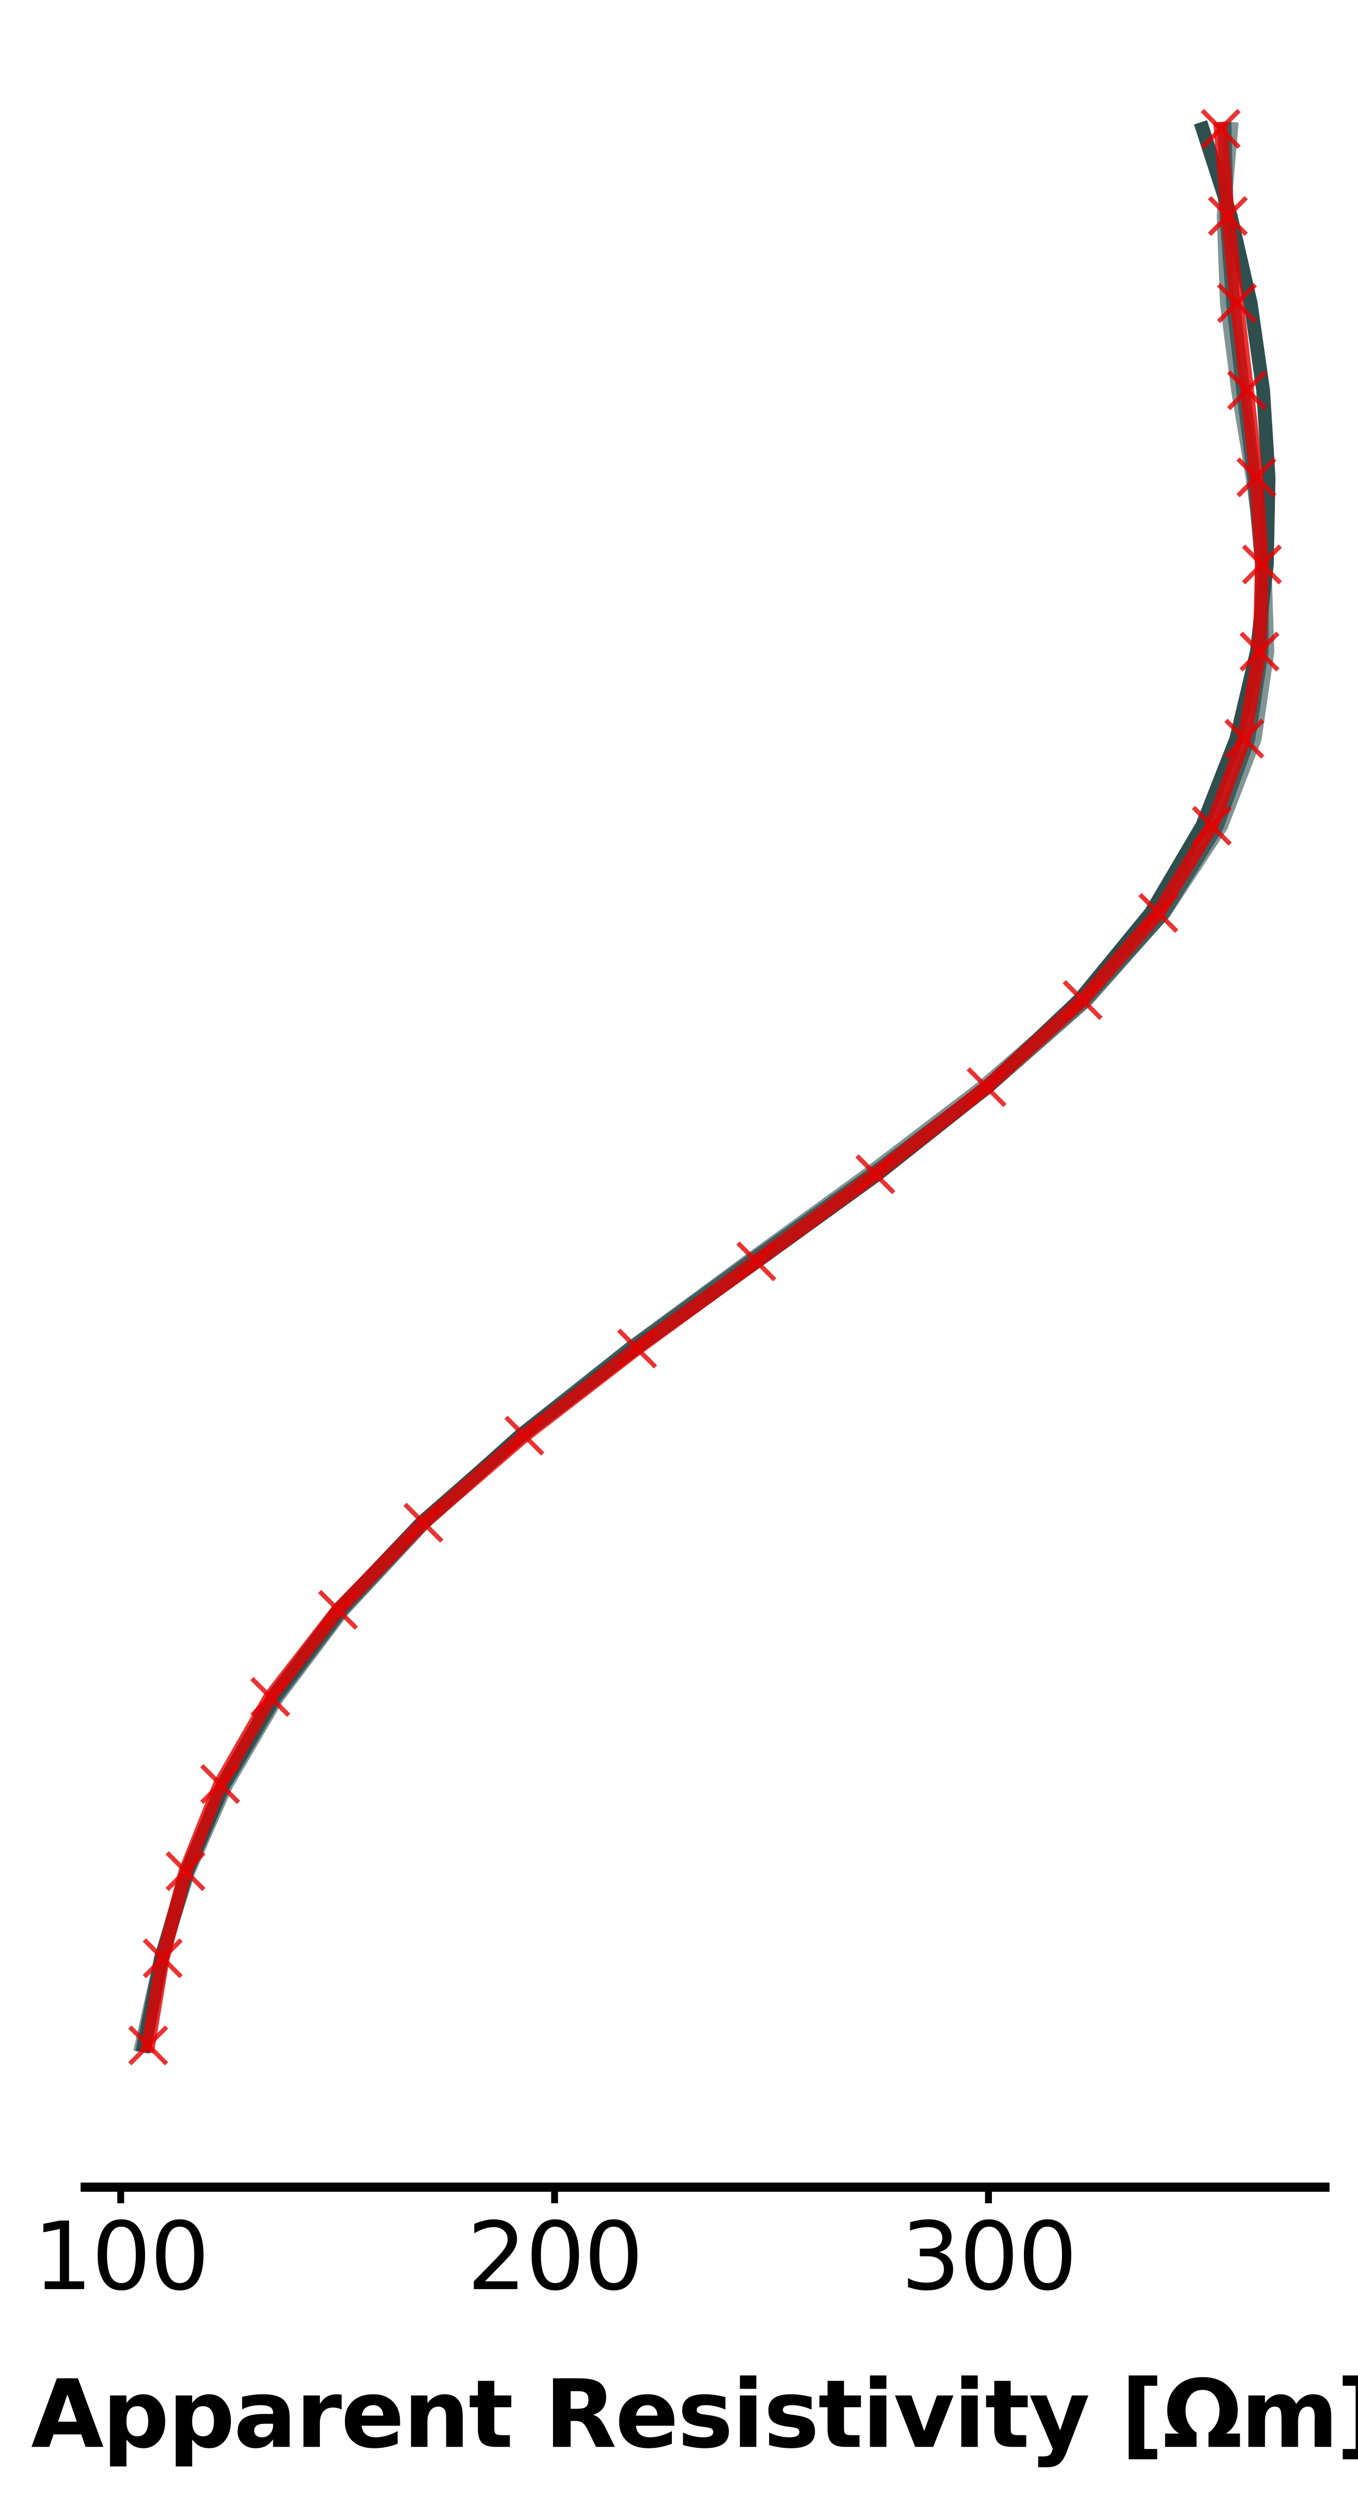 <?xml version="1.0" encoding="utf-8" standalone="no"?>
<!DOCTYPE svg PUBLIC "-//W3C//DTD SVG 1.1//EN"
  "http://www.w3.org/Graphics/SVG/1.1/DTD/svg11.dtd">
<svg xmlns:xlink="http://www.w3.org/1999/xlink" width="295.758pt" height="544.356pt" viewBox="0 0 295.758 544.356" xmlns="http://www.w3.org/2000/svg" version="1.1">
 <defs>
  <style type="text/css">*{stroke-linejoin: round; stroke-linecap: butt}</style>
 </defs>
 <g id="figure_1">
  <g id="patch_1">
   <path d="M 0 544.356 
L 295.758 544.356 
L 295.758 0 
L 0 0 
z
" style="fill: #ffffff"/>
  </g>
  <g id="axes_1">
   <g id="patch_2">
    <path d="M 18.558 466.2 
L 288.558 466.2 
L 288.558 7.2 
L 18.558 7.2 
z
" style="fill: #ffffff"/>
   </g>
   <g id="matplotlib.axis_1">
    <g id="xtick_1">
     <g id="line2d_1">
      <defs>
       <path id="mbfad05010a" d="M 0 0 
L 0 3.5 
" style="stroke: #000000; stroke-width: 1.5"/>
      </defs>
      <g>
       <use xlink:href="#mbfad05010a" x="26.288" y="476.2" style="stroke: #000000; stroke-width: 1.5"/>
      </g>
     </g>
     <g id="text_1">
      <!-- 100 -->
      <g transform="translate(7.2 498.397) scale(0.2 -0.2)">
       <defs>
        <path id="DejaVuSans-31" d="M 794 531 
L 1825 531 
L 1825 4091 
L 703 3866 
L 703 4441 
L 1819 4666 
L 2450 4666 
L 2450 531 
L 3481 531 
L 3481 0 
L 794 0 
L 794 531 
z
" transform="scale(0.016)"/>
        <path id="DejaVuSans-30" d="M 2034 4250 
Q 1547 4250 1301 3770 
Q 1056 3291 1056 2328 
Q 1056 1369 1301 889 
Q 1547 409 2034 409 
Q 2525 409 2770 889 
Q 3016 1369 3016 2328 
Q 3016 3291 2770 3770 
Q 2525 4250 2034 4250 
z
M 2034 4750 
Q 2819 4750 3233 4129 
Q 3647 3509 3647 2328 
Q 3647 1150 3233 529 
Q 2819 -91 2034 -91 
Q 1250 -91 836 529 
Q 422 1150 422 2328 
Q 422 3509 836 4129 
Q 1250 4750 2034 4750 
z
" transform="scale(0.016)"/>
       </defs>
       <use xlink:href="#DejaVuSans-31"/>
       <use xlink:href="#DejaVuSans-30" x="63.623"/>
       <use xlink:href="#DejaVuSans-30" x="127.246"/>
      </g>
     </g>
    </g>
    <g id="xtick_2">
     <g id="line2d_2">
      <g>
       <use xlink:href="#mbfad05010a" x="120.784" y="476.2" style="stroke: #000000; stroke-width: 1.5"/>
      </g>
     </g>
     <g id="text_2">
      <!-- 200 -->
      <g transform="translate(101.697 498.397) scale(0.2 -0.2)">
       <defs>
        <path id="DejaVuSans-32" d="M 1228 531 
L 3431 531 
L 3431 0 
L 469 0 
L 469 531 
Q 828 903 1448 1529 
Q 2069 2156 2228 2338 
Q 2531 2678 2651 2914 
Q 2772 3150 2772 3378 
Q 2772 3750 2511 3984 
Q 2250 4219 1831 4219 
Q 1534 4219 1204 4116 
Q 875 4013 500 3803 
L 500 4441 
Q 881 4594 1212 4672 
Q 1544 4750 1819 4750 
Q 2544 4750 2975 4387 
Q 3406 4025 3406 3419 
Q 3406 3131 3298 2873 
Q 3191 2616 2906 2266 
Q 2828 2175 2409 1742 
Q 1991 1309 1228 531 
z
" transform="scale(0.016)"/>
       </defs>
       <use xlink:href="#DejaVuSans-32"/>
       <use xlink:href="#DejaVuSans-30" x="63.623"/>
       <use xlink:href="#DejaVuSans-30" x="127.246"/>
      </g>
     </g>
    </g>
    <g id="xtick_3">
     <g id="line2d_3">
      <g>
       <use xlink:href="#mbfad05010a" x="215.281" y="476.2" style="stroke: #000000; stroke-width: 1.5"/>
      </g>
     </g>
     <g id="text_3">
      <!-- 300 -->
      <g transform="translate(196.193 498.397) scale(0.2 -0.2)">
       <defs>
        <path id="DejaVuSans-33" d="M 2597 2516 
Q 3050 2419 3304 2112 
Q 3559 1806 3559 1356 
Q 3559 666 3084 287 
Q 2609 -91 1734 -91 
Q 1441 -91 1130 -33 
Q 819 25 488 141 
L 488 750 
Q 750 597 1062 519 
Q 1375 441 1716 441 
Q 2309 441 2620 675 
Q 2931 909 2931 1356 
Q 2931 1769 2642 2001 
Q 2353 2234 1838 2234 
L 1294 2234 
L 1294 2753 
L 1863 2753 
Q 2328 2753 2575 2939 
Q 2822 3125 2822 3475 
Q 2822 3834 2567 4026 
Q 2313 4219 1838 4219 
Q 1578 4219 1281 4162 
Q 984 4106 628 3988 
L 628 4550 
Q 988 4650 1302 4700 
Q 1616 4750 1894 4750 
Q 2613 4750 3031 4423 
Q 3450 4097 3450 3541 
Q 3450 3153 3228 2886 
Q 3006 2619 2597 2516 
z
" transform="scale(0.016)"/>
       </defs>
       <use xlink:href="#DejaVuSans-33"/>
       <use xlink:href="#DejaVuSans-30" x="63.623"/>
       <use xlink:href="#DejaVuSans-30" x="127.246"/>
      </g>
     </g>
    </g>
    <g id="text_4">
     <!-- Apparent Resistivity [$\Omega m$] -->
     <g transform="translate(6.758 532.756) scale(0.2 -0.2)">
      <defs>
       <path id="DejaVuSans-Bold-41" d="M 3419 850 
L 1538 850 
L 1241 0 
L 31 0 
L 1759 4666 
L 3194 4666 
L 4922 0 
L 3713 0 
L 3419 850 
z
M 1838 1716 
L 3116 1716 
L 2478 3572 
L 1838 1716 
z
" transform="scale(0.016)"/>
       <path id="DejaVuSans-Bold-70" d="M 1656 506 
L 1656 -1331 
L 538 -1331 
L 538 3500 
L 1656 3500 
L 1656 2988 
Q 1888 3294 2169 3439 
Q 2450 3584 2816 3584 
Q 3463 3584 3878 3070 
Q 4294 2556 4294 1747 
Q 4294 938 3878 423 
Q 3463 -91 2816 -91 
Q 2450 -91 2169 54 
Q 1888 200 1656 506 
z
M 2400 2772 
Q 2041 2772 1848 2508 
Q 1656 2244 1656 1747 
Q 1656 1250 1848 986 
Q 2041 722 2400 722 
Q 2759 722 2948 984 
Q 3138 1247 3138 1747 
Q 3138 2247 2948 2509 
Q 2759 2772 2400 2772 
z
" transform="scale(0.016)"/>
       <path id="DejaVuSans-Bold-61" d="M 2106 1575 
Q 1756 1575 1579 1456 
Q 1403 1338 1403 1106 
Q 1403 894 1545 773 
Q 1688 653 1941 653 
Q 2256 653 2472 879 
Q 2688 1106 2688 1447 
L 2688 1575 
L 2106 1575 
z
M 3816 1997 
L 3816 0 
L 2688 0 
L 2688 519 
Q 2463 200 2181 54 
Q 1900 -91 1497 -91 
Q 953 -91 614 226 
Q 275 544 275 1050 
Q 275 1666 698 1953 
Q 1122 2241 2028 2241 
L 2688 2241 
L 2688 2328 
Q 2688 2594 2478 2717 
Q 2269 2841 1825 2841 
Q 1466 2841 1156 2769 
Q 847 2697 581 2553 
L 581 3406 
Q 941 3494 1303 3539 
Q 1666 3584 2028 3584 
Q 2975 3584 3395 3211 
Q 3816 2838 3816 1997 
z
" transform="scale(0.016)"/>
       <path id="DejaVuSans-Bold-72" d="M 3138 2547 
Q 2991 2616 2845 2648 
Q 2700 2681 2553 2681 
Q 2122 2681 1889 2404 
Q 1656 2128 1656 1613 
L 1656 0 
L 538 0 
L 538 3500 
L 1656 3500 
L 1656 2925 
Q 1872 3269 2151 3426 
Q 2431 3584 2822 3584 
Q 2878 3584 2943 3579 
Q 3009 3575 3134 3559 
L 3138 2547 
z
" transform="scale(0.016)"/>
       <path id="DejaVuSans-Bold-65" d="M 4031 1759 
L 4031 1441 
L 1416 1441 
Q 1456 1047 1700 850 
Q 1944 653 2381 653 
Q 2734 653 3104 758 
Q 3475 863 3866 1075 
L 3866 213 
Q 3469 63 3072 -14 
Q 2675 -91 2278 -91 
Q 1328 -91 801 392 
Q 275 875 275 1747 
Q 275 2603 792 3093 
Q 1309 3584 2216 3584 
Q 3041 3584 3536 3087 
Q 4031 2591 4031 1759 
z
M 2881 2131 
Q 2881 2450 2695 2645 
Q 2509 2841 2209 2841 
Q 1884 2841 1681 2658 
Q 1478 2475 1428 2131 
L 2881 2131 
z
" transform="scale(0.016)"/>
       <path id="DejaVuSans-Bold-6e" d="M 4056 2131 
L 4056 0 
L 2931 0 
L 2931 347 
L 2931 1631 
Q 2931 2084 2911 2256 
Q 2891 2428 2841 2509 
Q 2775 2619 2662 2680 
Q 2550 2741 2406 2741 
Q 2056 2741 1856 2470 
Q 1656 2200 1656 1722 
L 1656 0 
L 538 0 
L 538 3500 
L 1656 3500 
L 1656 2988 
Q 1909 3294 2193 3439 
Q 2478 3584 2822 3584 
Q 3428 3584 3742 3212 
Q 4056 2841 4056 2131 
z
" transform="scale(0.016)"/>
       <path id="DejaVuSans-Bold-74" d="M 1759 4494 
L 1759 3500 
L 2913 3500 
L 2913 2700 
L 1759 2700 
L 1759 1216 
Q 1759 972 1856 886 
Q 1953 800 2241 800 
L 2816 800 
L 2816 0 
L 1856 0 
Q 1194 0 917 276 
Q 641 553 641 1216 
L 641 2700 
L 84 2700 
L 84 3500 
L 641 3500 
L 641 4494 
L 1759 4494 
z
" transform="scale(0.016)"/>
       <path id="DejaVuSans-Bold-20" transform="scale(0.016)"/>
       <path id="DejaVuSans-Bold-52" d="M 2297 2597 
Q 2675 2597 2839 2737 
Q 3003 2878 3003 3200 
Q 3003 3519 2839 3656 
Q 2675 3794 2297 3794 
L 1791 3794 
L 1791 2597 
L 2297 2597 
z
M 1791 1766 
L 1791 0 
L 588 0 
L 588 4666 
L 2425 4666 
Q 3347 4666 3776 4356 
Q 4206 4047 4206 3378 
Q 4206 2916 3982 2619 
Q 3759 2322 3309 2181 
Q 3556 2125 3751 1926 
Q 3947 1728 4147 1325 
L 4800 0 
L 3519 0 
L 2950 1159 
Q 2778 1509 2601 1637 
Q 2425 1766 2131 1766 
L 1791 1766 
z
" transform="scale(0.016)"/>
       <path id="DejaVuSans-Bold-73" d="M 3272 3391 
L 3272 2541 
Q 2913 2691 2578 2766 
Q 2244 2841 1947 2841 
Q 1628 2841 1473 2761 
Q 1319 2681 1319 2516 
Q 1319 2381 1436 2309 
Q 1553 2238 1856 2203 
L 2053 2175 
Q 2913 2066 3209 1816 
Q 3506 1566 3506 1031 
Q 3506 472 3093 190 
Q 2681 -91 1863 -91 
Q 1516 -91 1145 -36 
Q 775 19 384 128 
L 384 978 
Q 719 816 1070 734 
Q 1422 653 1784 653 
Q 2113 653 2278 743 
Q 2444 834 2444 1013 
Q 2444 1163 2330 1236 
Q 2216 1309 1875 1350 
L 1678 1375 
Q 931 1469 631 1722 
Q 331 1975 331 2491 
Q 331 3047 712 3315 
Q 1094 3584 1881 3584 
Q 2191 3584 2531 3537 
Q 2872 3491 3272 3391 
z
" transform="scale(0.016)"/>
       <path id="DejaVuSans-Bold-69" d="M 538 3500 
L 1656 3500 
L 1656 0 
L 538 0 
L 538 3500 
z
M 538 4863 
L 1656 4863 
L 1656 3950 
L 538 3950 
L 538 4863 
z
" transform="scale(0.016)"/>
       <path id="DejaVuSans-Bold-76" d="M 97 3500 
L 1216 3500 
L 2088 1081 
L 2956 3500 
L 4078 3500 
L 2700 0 
L 1472 0 
L 97 3500 
z
" transform="scale(0.016)"/>
       <path id="DejaVuSans-Bold-79" d="M 78 3500 
L 1197 3500 
L 2138 1125 
L 2938 3500 
L 4056 3500 
L 2584 -331 
Q 2363 -916 2067 -1148 
Q 1772 -1381 1288 -1381 
L 641 -1381 
L 641 -647 
L 991 -647 
Q 1275 -647 1404 -556 
Q 1534 -466 1606 -231 
L 1638 -134 
L 78 3500 
z
" transform="scale(0.016)"/>
       <path id="DejaVuSans-Bold-5b" d="M 550 4863 
L 2491 4863 
L 2491 4159 
L 1613 4159 
L 1613 -141 
L 2491 -141 
L 2491 -844 
L 550 -844 
L 550 4863 
z
" transform="scale(0.016)"/>
       <path id="DejaVuSans-Bold-3a9" d="M 2719 4750 
Q 3841 4750 4480 4106 
Q 5119 3463 5119 2494 
Q 5119 1406 4306 909 
L 5266 909 
L 5266 0 
L 3125 0 
L 3125 975 
Q 3244 1041 3334 1131 
Q 3875 1678 3875 2466 
Q 3875 3066 3572 3472 
Q 3269 3878 2719 3878 
Q 2169 3878 1866 3472 
Q 1563 3066 1563 2466 
Q 1563 1678 2103 1131 
Q 2194 1041 2313 975 
L 2313 0 
L 172 0 
L 172 909 
L 1131 909 
Q 319 1406 319 2494 
Q 319 3463 958 4106 
Q 1597 4750 2719 4750 
z
" transform="scale(0.016)"/>
       <path id="DejaVuSans-Bold-6d" d="M 3781 2919 
Q 3994 3244 4286 3414 
Q 4578 3584 4928 3584 
Q 5531 3584 5847 3212 
Q 6163 2841 6163 2131 
L 6163 0 
L 5038 0 
L 5038 1825 
Q 5041 1866 5042 1909 
Q 5044 1953 5044 2034 
Q 5044 2406 4934 2573 
Q 4825 2741 4581 2741 
Q 4263 2741 4089 2478 
Q 3916 2216 3909 1719 
L 3909 0 
L 2784 0 
L 2784 1825 
Q 2784 2406 2684 2573 
Q 2584 2741 2328 2741 
Q 2006 2741 1831 2477 
Q 1656 2213 1656 1722 
L 1656 0 
L 531 0 
L 531 3500 
L 1656 3500 
L 1656 2988 
Q 1863 3284 2130 3434 
Q 2397 3584 2719 3584 
Q 3081 3584 3359 3409 
Q 3638 3234 3781 2919 
z
" transform="scale(0.016)"/>
       <path id="DejaVuSans-Bold-5d" d="M 2375 -844 
L 434 -844 
L 434 -141 
L 1313 -141 
L 1313 4159 
L 434 4159 
L 434 4863 
L 2375 4863 
L 2375 -844 
z
" transform="scale(0.016)"/>
      </defs>
      <use xlink:href="#DejaVuSans-Bold-41" transform="translate(0 0.016)"/>
      <use xlink:href="#DejaVuSans-Bold-70" transform="translate(77.393 0.016)"/>
      <use xlink:href="#DejaVuSans-Bold-70" transform="translate(148.975 0.016)"/>
      <use xlink:href="#DejaVuSans-Bold-61" transform="translate(220.557 0.016)"/>
      <use xlink:href="#DejaVuSans-Bold-72" transform="translate(288.037 0.016)"/>
      <use xlink:href="#DejaVuSans-Bold-65" transform="translate(337.354 0.016)"/>
      <use xlink:href="#DejaVuSans-Bold-6e" transform="translate(405.176 0.016)"/>
      <use xlink:href="#DejaVuSans-Bold-74" transform="translate(476.367 0.016)"/>
      <use xlink:href="#DejaVuSans-Bold-20" transform="translate(524.17 0.016)"/>
      <use xlink:href="#DejaVuSans-Bold-52" transform="translate(558.984 0.016)"/>
      <use xlink:href="#DejaVuSans-Bold-65" transform="translate(635.986 0.016)"/>
      <use xlink:href="#DejaVuSans-Bold-73" transform="translate(703.809 0.016)"/>
      <use xlink:href="#DejaVuSans-Bold-69" transform="translate(763.33 0.016)"/>
      <use xlink:href="#DejaVuSans-Bold-73" transform="translate(797.607 0.016)"/>
      <use xlink:href="#DejaVuSans-Bold-74" transform="translate(857.129 0.016)"/>
      <use xlink:href="#DejaVuSans-Bold-69" transform="translate(904.932 0.016)"/>
      <use xlink:href="#DejaVuSans-Bold-76" transform="translate(939.209 0.016)"/>
      <use xlink:href="#DejaVuSans-Bold-69" transform="translate(1004.395 0.016)"/>
      <use xlink:href="#DejaVuSans-Bold-74" transform="translate(1038.672 0.016)"/>
      <use xlink:href="#DejaVuSans-Bold-79" transform="translate(1086.475 0.016)"/>
      <use xlink:href="#DejaVuSans-Bold-20" transform="translate(1151.66 0.016)"/>
      <use xlink:href="#DejaVuSans-Bold-5b" transform="translate(1186.475 0.016)"/>
      <use xlink:href="#DejaVuSans-Bold-3a9" transform="translate(1232.178 0.016)"/>
      <use xlink:href="#DejaVuSans-Bold-6d" transform="translate(1317.188 0.016)"/>
      <use xlink:href="#DejaVuSans-Bold-5d" transform="translate(1421.387 0.016)"/>
     </g>
    </g>
   </g>
   <g id="line2d_4">
    <path d="M 261.922 28.064 
L 268.04 47.031 
L 272.39 65.998 
L 275.099 84.964 
L 276.285 103.931 
L 275.913 122.898 
L 273.733 141.865 
L 269.264 160.832 
L 261.822 179.799 
L 250.633 198.766 
L 235.071 217.733 
L 215.002 236.7 
L 191.09 255.667 
L 164.855 274.634 
L 138.346 293.601 
L 113.54 312.568 
L 91.823 331.535 
L 73.816 350.502 
L 59.541 369.469 
L 48.684 388.436 
L 40.77 407.402 
L 35.237 426.369 
L 31.501 445.336 
" clip-path="url(#pb4b4aa79fd)" style="fill: none; stroke: #2f4f4f; stroke-width: 3; stroke-linecap: square"/>
   </g>
   <g id="line2d_5">
    <path d="M 266.728 28.064 
L 267.106 47.031 
L 268.54 65.998 
L 270.739 84.964 
L 273.115 103.931 
L 274.814 122.898 
L 274.787 141.865 
L 271.9 160.832 
L 265.065 179.799 
L 253.425 198.766 
L 236.619 217.733 
L 215.059 236.7 
L 190.029 255.667 
L 163.446 274.634 
L 137.329 293.601 
L 113.264 312.568 
L 92.163 331.535 
L 74.388 350.502 
L 59.995 369.469 
L 48.869 388.436 
L 40.718 407.402 
L 35.051 426.369 
L 31.27 445.336 
" clip-path="url(#pb4b4aa79fd)" style="fill: none; stroke: #2f4f4f; stroke-opacity: 0.8; stroke-width: 3; stroke-linecap: square"/>
   </g>
   <g id="line2d_6">
    <path d="M 268.143 28.064 
L 266.491 47.031 
L 267.191 65.998 
L 269.626 84.964 
L 272.792 103.931 
L 275.407 122.898 
L 276.034 141.865 
L 273.268 160.832 
L 265.969 179.799 
L 253.507 198.766 
L 235.927 217.733 
L 213.997 236.7 
L 189.092 255.667 
L 162.926 274.634 
L 137.216 293.601 
L 113.386 312.568 
L 92.397 331.535 
L 74.729 350.502 
L 60.459 369.469 
L 49.37 388.436 
L 41.063 407.402 
L 35.051 426.369 
L 30.83 445.336 
" clip-path="url(#pb4b4aa79fd)" style="fill: none; stroke: #2f4f4f; stroke-opacity: 0.6; stroke-width: 3; stroke-linecap: square"/>
   </g>
   <g id="line2d_7">
    <path d="M 265.845 28.064 
L 267.415 47.031 
L 269.39 65.998 
L 271.596 84.964 
L 273.633 103.931 
L 274.835 122.898 
L 274.304 141.865 
L 271.004 160.832 
L 263.92 179.799 
L 252.274 198.766 
L 235.783 217.733 
L 214.863 236.7 
L 190.644 255.667 
L 164.715 274.634 
L 138.748 293.601 
L 114.198 312.568 
L 92.211 331.535 
L 73.614 350.502 
L 58.865 369.469 
L 47.953 388.436 
L 40.401 407.402 
L 35.442 426.369 
L 32.278 445.336 
" clip-path="url(#pb4b4aa79fd)" style="fill: none; stroke: #e40000; stroke-opacity: 0.8; stroke-width: 3; stroke-linecap: square"/>
    <defs>
     <path id="m13c30265a5" d="M -4 4 
L 4 -4 
M -4 -4 
L 4 4 
" style="stroke: #e40000; stroke-opacity: 0.8"/>
    </defs>
    <g clip-path="url(#pb4b4aa79fd)">
     <use xlink:href="#m13c30265a5" x="265.845" y="28.064" style="fill: #e40000; fill-opacity: 0.8; stroke: #e40000; stroke-opacity: 0.8"/>
     <use xlink:href="#m13c30265a5" x="267.415" y="47.031" style="fill: #e40000; fill-opacity: 0.8; stroke: #e40000; stroke-opacity: 0.8"/>
     <use xlink:href="#m13c30265a5" x="269.39" y="65.998" style="fill: #e40000; fill-opacity: 0.8; stroke: #e40000; stroke-opacity: 0.8"/>
     <use xlink:href="#m13c30265a5" x="271.596" y="84.964" style="fill: #e40000; fill-opacity: 0.8; stroke: #e40000; stroke-opacity: 0.8"/>
     <use xlink:href="#m13c30265a5" x="273.633" y="103.931" style="fill: #e40000; fill-opacity: 0.8; stroke: #e40000; stroke-opacity: 0.8"/>
     <use xlink:href="#m13c30265a5" x="274.835" y="122.898" style="fill: #e40000; fill-opacity: 0.8; stroke: #e40000; stroke-opacity: 0.8"/>
     <use xlink:href="#m13c30265a5" x="274.304" y="141.865" style="fill: #e40000; fill-opacity: 0.8; stroke: #e40000; stroke-opacity: 0.8"/>
     <use xlink:href="#m13c30265a5" x="271.004" y="160.832" style="fill: #e40000; fill-opacity: 0.8; stroke: #e40000; stroke-opacity: 0.8"/>
     <use xlink:href="#m13c30265a5" x="263.92" y="179.799" style="fill: #e40000; fill-opacity: 0.8; stroke: #e40000; stroke-opacity: 0.8"/>
     <use xlink:href="#m13c30265a5" x="252.274" y="198.766" style="fill: #e40000; fill-opacity: 0.8; stroke: #e40000; stroke-opacity: 0.8"/>
     <use xlink:href="#m13c30265a5" x="235.783" y="217.733" style="fill: #e40000; fill-opacity: 0.8; stroke: #e40000; stroke-opacity: 0.8"/>
     <use xlink:href="#m13c30265a5" x="214.863" y="236.7" style="fill: #e40000; fill-opacity: 0.8; stroke: #e40000; stroke-opacity: 0.8"/>
     <use xlink:href="#m13c30265a5" x="190.644" y="255.667" style="fill: #e40000; fill-opacity: 0.8; stroke: #e40000; stroke-opacity: 0.8"/>
     <use xlink:href="#m13c30265a5" x="164.715" y="274.634" style="fill: #e40000; fill-opacity: 0.8; stroke: #e40000; stroke-opacity: 0.8"/>
     <use xlink:href="#m13c30265a5" x="138.748" y="293.601" style="fill: #e40000; fill-opacity: 0.8; stroke: #e40000; stroke-opacity: 0.8"/>
     <use xlink:href="#m13c30265a5" x="114.198" y="312.568" style="fill: #e40000; fill-opacity: 0.8; stroke: #e40000; stroke-opacity: 0.8"/>
     <use xlink:href="#m13c30265a5" x="92.211" y="331.535" style="fill: #e40000; fill-opacity: 0.8; stroke: #e40000; stroke-opacity: 0.8"/>
     <use xlink:href="#m13c30265a5" x="73.614" y="350.502" style="fill: #e40000; fill-opacity: 0.8; stroke: #e40000; stroke-opacity: 0.8"/>
     <use xlink:href="#m13c30265a5" x="58.865" y="369.469" style="fill: #e40000; fill-opacity: 0.8; stroke: #e40000; stroke-opacity: 0.8"/>
     <use xlink:href="#m13c30265a5" x="47.953" y="388.436" style="fill: #e40000; fill-opacity: 0.8; stroke: #e40000; stroke-opacity: 0.8"/>
     <use xlink:href="#m13c30265a5" x="40.401" y="407.402" style="fill: #e40000; fill-opacity: 0.8; stroke: #e40000; stroke-opacity: 0.8"/>
     <use xlink:href="#m13c30265a5" x="35.442" y="426.369" style="fill: #e40000; fill-opacity: 0.8; stroke: #e40000; stroke-opacity: 0.8"/>
     <use xlink:href="#m13c30265a5" x="32.278" y="445.336" style="fill: #e40000; fill-opacity: 0.8; stroke: #e40000; stroke-opacity: 0.8"/>
    </g>
   </g>
   <g id="patch_3">
    <path d="M 18.558 476.2 
L 288.558 476.2 
" style="fill: none; stroke: #000000; stroke-width: 2; stroke-linejoin: miter; stroke-linecap: square"/>
   </g>
  </g>
 </g>
 <defs>
  <clipPath id="pb4b4aa79fd">
   <rect x="18.558" y="7.2" width="270" height="459"/>
  </clipPath>
 </defs>
</svg>
